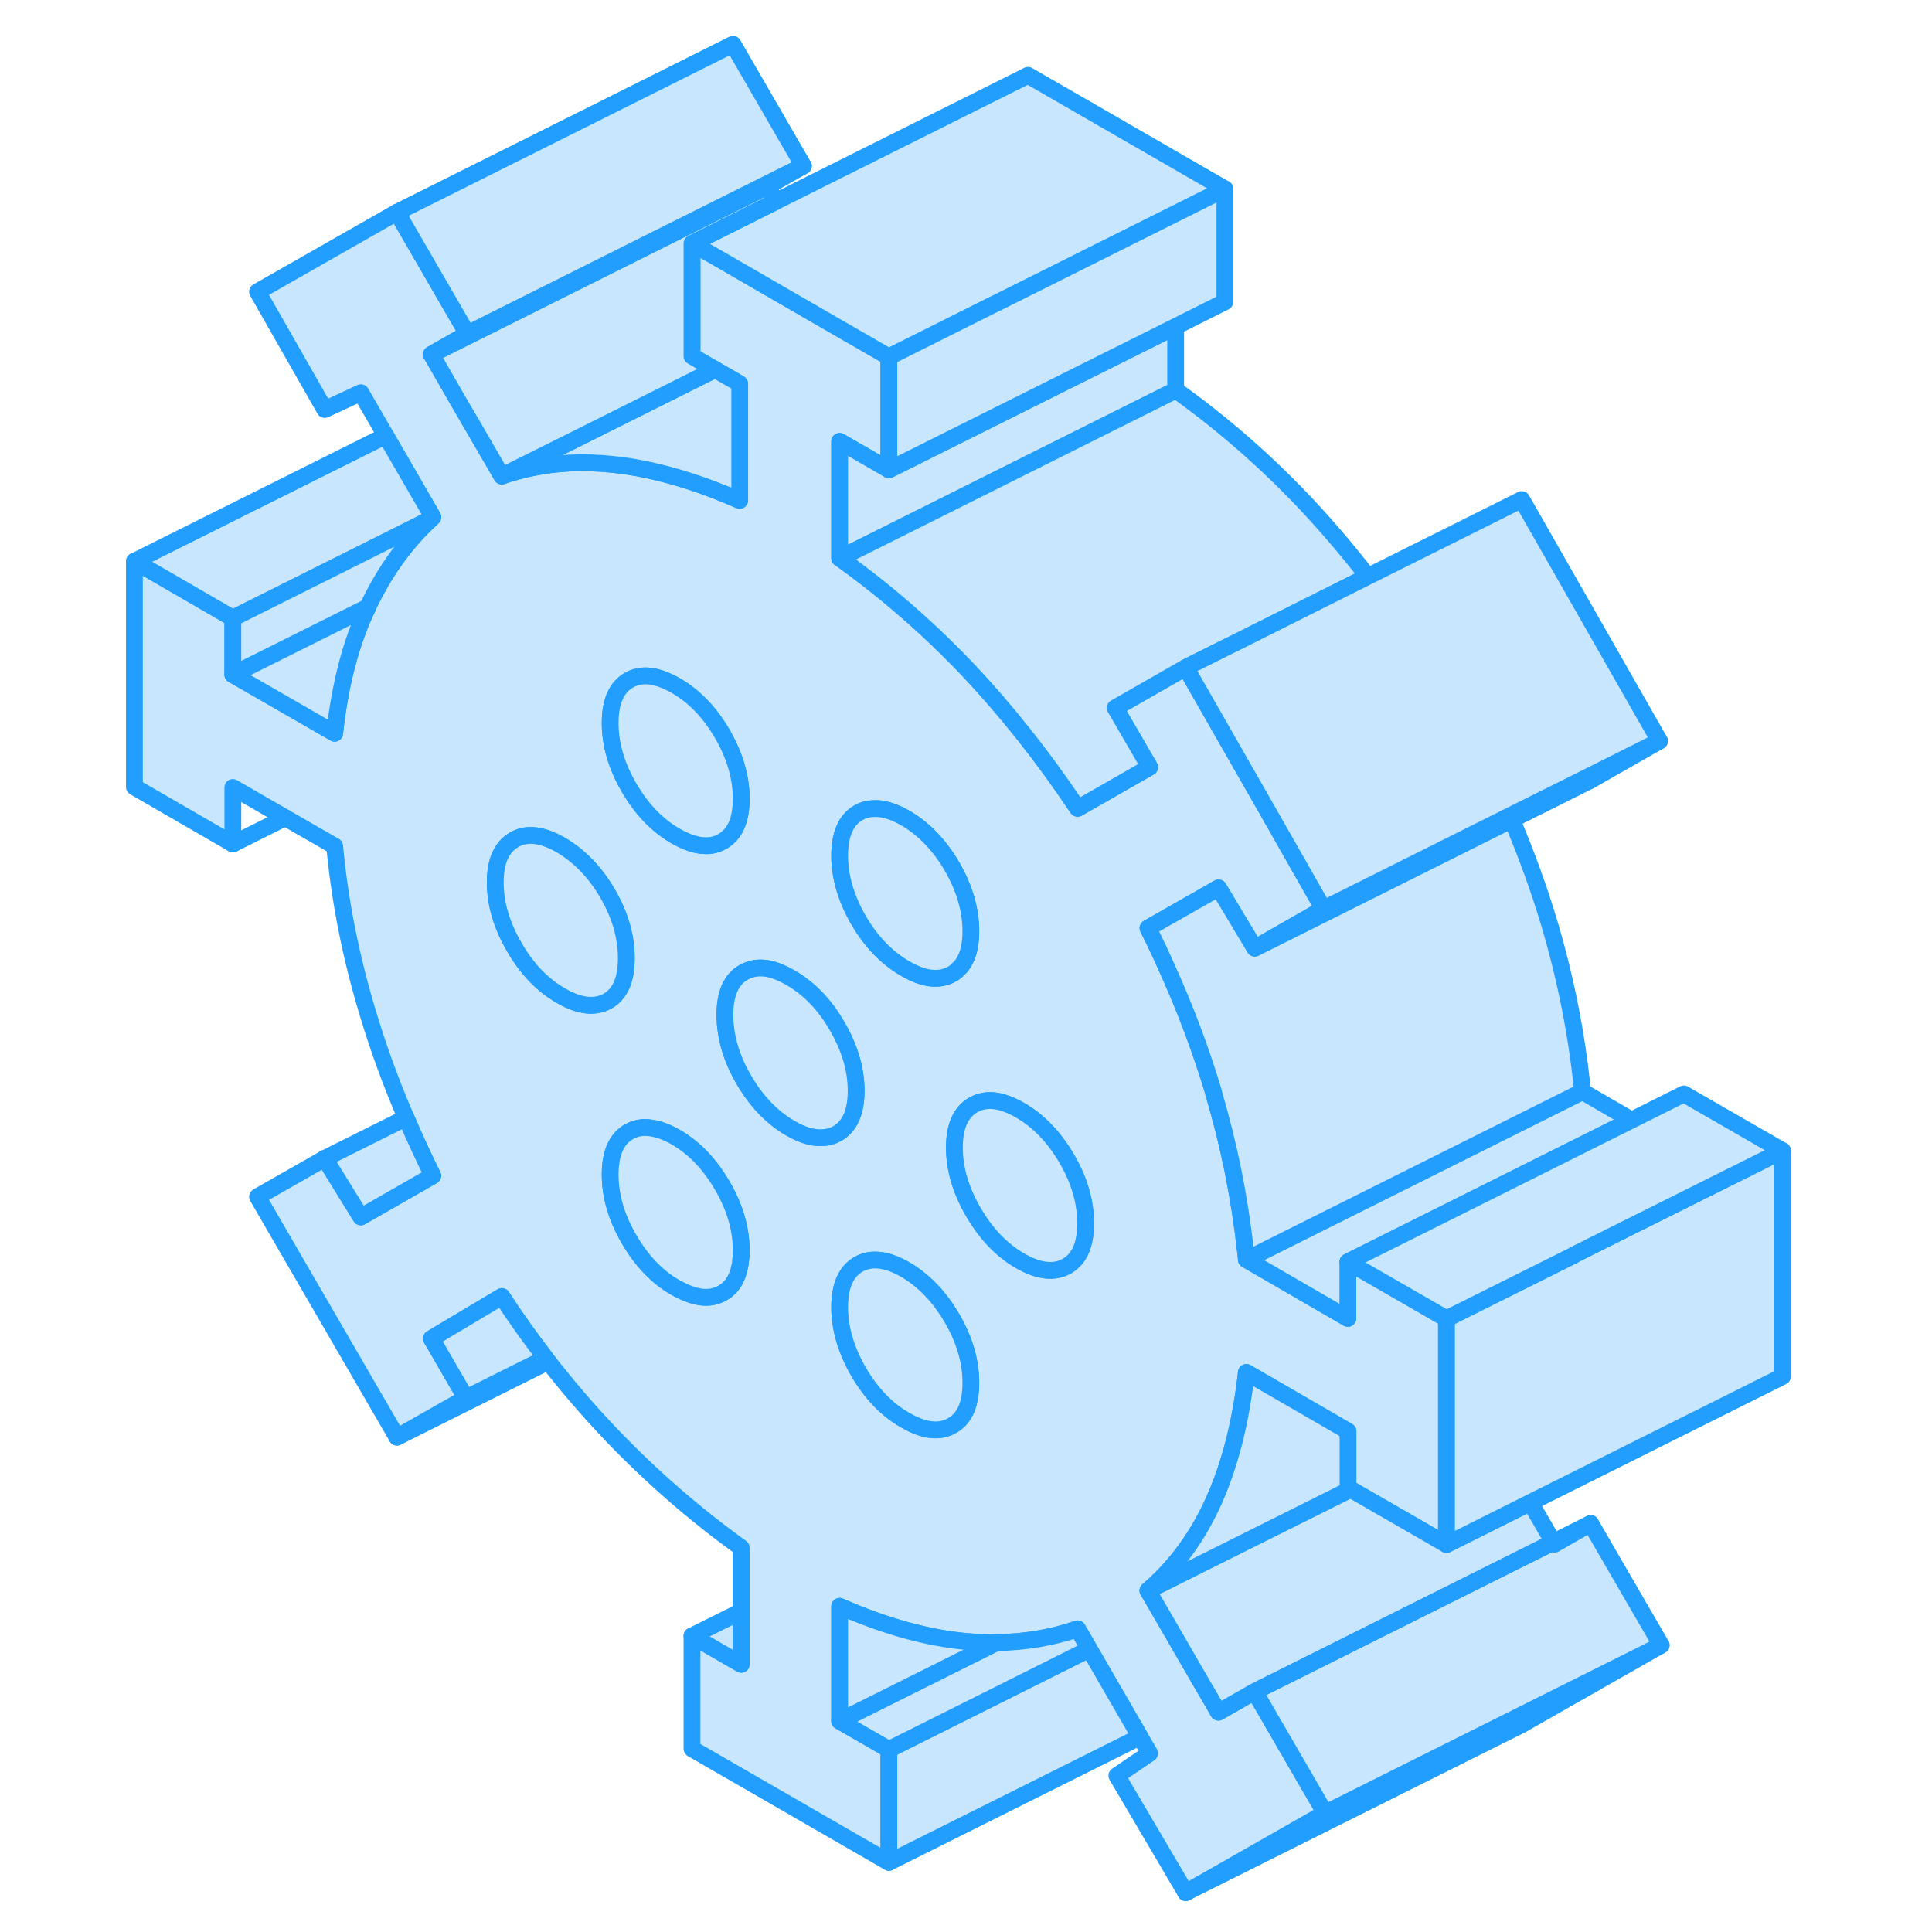 <svg width="48" height="48" viewBox="0 0 103 115" fill="#c8e7ff" xmlns="http://www.w3.org/2000/svg" stroke-width="1px" stroke-linecap="round" stroke-linejoin="round"><path d="M74.23 75.115V78.475L68.19 74.975C68.18 74.875 68.17 74.775 68.16 74.675C68.16 74.595 68.14 74.505 68.13 74.425C67.78 71.285 67.16 68.165 66.23 65.055V65.015C65.48 62.545 64.57 60.085 63.46 57.635C63.11 56.835 62.73 56.045 62.33 55.245L64.86 53.805L66.52 52.855L68.68 56.445L72.77 54.105L69.42 48.205L64.58 39.735L64.04 40.035L60.38 42.135L62.43 45.665L58.98 47.635L58.14 48.115C58.14 48.115 58.09 48.045 58.07 48.015C56.07 45.025 53.91 42.305 51.6 39.855C49.25 37.385 46.71 35.175 43.98 33.225V26.275L46.91 27.965V21.245L42.79 18.875L36.59 15.285L35.19 14.485V21.205L37.93 22.785L38.02 22.845V29.785C36.96 29.315 35.94 28.925 34.93 28.605C33.35 28.105 31.85 27.775 30.41 27.635C29.53 27.545 28.69 27.525 27.86 27.565C27.16 27.605 26.48 27.685 25.82 27.815C25.15 27.945 24.5 28.115 23.87 28.335L22 25.125L21.23 23.795L19.68 21.095L21.82 19.875L17.63 12.635L9.33 17.365L13.33 24.375L15.48 23.375L16.96 25.935L19.76 30.785C19.76 30.785 19.69 30.855 19.65 30.895C18.14 32.285 16.9 34.015 15.92 36.065C15.91 36.095 15.9 36.115 15.89 36.145C14.89 38.225 14.23 40.735 13.92 43.645L7.86 40.155V36.795L2 33.405V46.845L7.86 50.235V46.875L10.98 48.675L13.92 50.365C14.23 53.685 14.89 56.975 15.87 60.225C16.5 62.335 17.26 64.435 18.17 66.535C18.66 67.685 19.19 68.835 19.76 69.985L15.48 72.435L13.33 68.955L9.33 71.235L17.63 85.545L21.73 83.215L19.68 79.675L23.87 77.175C24.69 78.445 25.57 79.665 26.48 80.845C26.52 80.915 26.58 80.975 26.63 81.045C27.83 82.575 29.08 84.035 30.41 85.425C32.82 87.935 35.39 90.165 38.12 92.125V99.065L35.19 97.375V104.095L46.91 110.855V104.135L43.98 102.445V95.615C46.71 96.815 49.25 97.515 51.6 97.715C52.19 97.765 52.75 97.785 53.33 97.775C55.01 97.745 56.63 97.485 58.14 96.955L58.84 98.165L61.86 103.385L62.43 104.365L60.48 105.695L64.58 112.655L72.88 107.925L68.68 100.685L66.52 101.915L66.14 101.245L65.41 99.995L63.12 96.035L62.33 94.675C63.04 94.065 63.69 93.385 64.28 92.625C65.03 91.665 65.69 90.575 66.23 89.365C66.6 88.565 66.91 87.725 67.18 86.815C67.65 85.265 67.98 83.555 68.19 81.695L74.23 85.195V88.555L74.39 88.645L80.1 91.935V78.495L74.23 75.115ZM45.1 48.375C45.36 48.225 45.64 48.145 45.94 48.135C46.5 48.085 47.16 48.275 47.89 48.695C48.41 48.995 48.9 49.375 49.34 49.825C49.83 50.325 50.27 50.905 50.67 51.585C51.42 52.885 51.78 54.165 51.78 55.435C51.78 56.365 51.59 57.065 51.18 57.545C51.11 57.635 51.01 57.715 50.93 57.795C50.85 57.865 50.75 57.925 50.67 57.975C49.92 58.405 48.98 58.295 47.89 57.655C46.77 57.015 45.85 56.055 45.1 54.765C44.36 53.475 43.98 52.195 43.98 50.925C43.98 49.655 44.36 48.805 45.1 48.375ZM31.44 40.485C32.13 40.095 32.96 40.155 33.94 40.665C34.03 40.705 34.13 40.755 34.21 40.805C35.33 41.445 36.25 42.405 37 43.695C37.75 44.995 38.12 46.275 38.12 47.545C38.12 48.815 37.75 49.655 37 50.085C36.67 50.275 36.29 50.365 35.9 50.335C35.39 50.315 34.84 50.115 34.21 49.765C33.11 49.125 32.19 48.165 31.44 46.875C30.69 45.585 30.32 44.305 30.32 43.035C30.32 41.765 30.69 40.915 31.44 40.485ZM27.39 59.265C26.27 58.625 25.35 57.655 24.61 56.365C23.86 55.075 23.48 53.795 23.48 52.525C23.48 51.255 23.86 50.415 24.61 49.985C25.35 49.555 26.27 49.665 27.39 50.305C28.48 50.945 29.42 51.905 30.17 53.195C30.92 54.485 31.28 55.765 31.28 57.035C31.28 58.305 30.92 59.155 30.17 59.585C29.42 60.005 28.48 59.905 27.39 59.265ZM38.08 75.035C38.08 75.145 38.06 75.225 38.04 75.305C37.91 76.095 37.56 76.655 37 76.965C36.39 77.315 35.67 77.305 34.83 76.945C34.73 76.905 34.64 76.865 34.53 76.805C34.44 76.765 34.33 76.705 34.21 76.645C33.11 76.015 32.19 75.045 31.44 73.755C30.69 72.465 30.32 71.185 30.32 69.915C30.32 68.645 30.69 67.795 31.44 67.365C31.83 67.145 32.26 67.065 32.75 67.145C33.21 67.205 33.69 67.385 34.21 67.685C35.33 68.325 36.25 69.295 37 70.585C37.75 71.875 38.12 73.155 38.12 74.425C38.12 74.645 38.11 74.845 38.08 75.035ZM43.83 67.475C43.56 67.625 43.27 67.705 42.96 67.715C42.4 67.755 41.75 67.565 41.04 67.155C39.94 66.515 39.01 65.545 38.26 64.255C37.71 63.315 37.38 62.375 37.23 61.435C37.18 61.095 37.15 60.755 37.15 60.415C37.15 59.145 37.51 58.305 38.26 57.875C38.4 57.805 38.53 57.745 38.68 57.705C39.35 57.495 40.14 57.665 41.04 58.195C42.16 58.835 43.09 59.795 43.83 61.085C44.58 62.375 44.96 63.655 44.96 64.925C44.96 66.095 44.64 66.905 44 67.365C43.94 67.405 43.89 67.445 43.83 67.475ZM50.67 84.855C49.92 85.285 48.98 85.175 47.89 84.535C46.77 83.905 45.85 82.935 45.1 81.645C44.36 80.355 43.98 79.075 43.98 77.805C43.98 76.535 44.36 75.685 45.1 75.255C45.85 74.835 46.77 74.935 47.89 75.575C48.98 76.215 49.92 77.185 50.67 78.475C51.42 79.765 51.78 81.045 51.78 82.315C51.78 83.585 51.42 84.435 50.67 84.855ZM57.5 75.365C56.75 75.785 55.83 75.685 54.71 75.045C53.61 74.405 52.69 73.435 51.94 72.145C51.19 70.855 50.81 69.575 50.81 68.305C50.81 67.035 51.19 66.195 51.94 65.765C52.19 65.625 52.46 65.535 52.75 65.515C53.33 65.465 53.98 65.665 54.71 66.085C55.23 66.385 55.73 66.765 56.17 67.215C56.66 67.705 57.1 68.295 57.5 68.975C58.25 70.265 58.62 71.545 58.62 72.815C58.62 74.085 58.25 74.935 57.5 75.365Z" stroke="#229EFF" stroke-linejoin="round"/><path d="M31.28 57.035C31.28 58.305 30.92 59.155 30.17 59.585C29.42 60.005 28.48 59.905 27.39 59.265C26.27 58.625 25.35 57.655 24.61 56.365C23.86 55.075 23.48 53.795 23.48 52.525C23.48 51.255 23.86 50.415 24.61 49.985C25.35 49.555 26.27 49.665 27.39 50.305C28.48 50.945 29.42 51.905 30.17 53.195C30.92 54.485 31.28 55.765 31.28 57.035Z" stroke="#229EFF" stroke-linejoin="round"/><path d="M51.79 82.315C51.79 83.585 51.42 84.435 50.67 84.855C49.92 85.285 48.99 85.175 47.89 84.535C46.78 83.905 45.85 82.935 45.1 81.645C44.36 80.355 43.98 79.075 43.98 77.805C43.98 76.535 44.36 75.685 45.1 75.255C45.85 74.835 46.78 74.935 47.89 75.575C48.99 76.215 49.92 77.185 50.67 78.475C51.42 79.765 51.79 81.045 51.79 82.315Z" stroke="#229EFF" stroke-linejoin="round"/><path d="M51.79 55.435C51.79 56.365 51.59 57.065 51.18 57.545C51.09 57.625 51 57.705 50.93 57.795C50.85 57.865 50.76 57.925 50.67 57.975C49.92 58.405 48.99 58.295 47.89 57.655C46.78 57.015 45.85 56.055 45.1 54.765C44.36 53.475 43.98 52.195 43.98 50.925C43.98 49.655 44.36 48.805 45.1 48.375C45.36 48.225 45.64 48.145 45.94 48.135C46.51 48.085 47.16 48.275 47.89 48.695C48.41 48.995 48.9 49.375 49.34 49.825C49.83 50.325 50.28 50.905 50.67 51.585C51.42 52.885 51.79 54.165 51.79 55.435Z" stroke="#229EFF" stroke-linejoin="round"/><path d="M58.62 72.815C58.62 74.085 58.25 74.935 57.5 75.365C56.75 75.785 55.83 75.685 54.72 75.045C53.61 74.405 52.69 73.435 51.94 72.145C51.19 70.855 50.81 69.575 50.81 68.305C50.81 67.035 51.19 66.195 51.94 65.765C52.19 65.625 52.47 65.535 52.76 65.515C53.33 65.465 53.99 65.665 54.72 66.085C55.24 66.385 55.73 66.765 56.17 67.215C56.66 67.705 57.1 68.295 57.5 68.975C58.25 70.265 58.62 71.545 58.62 72.815Z" stroke="#229EFF" stroke-linejoin="round"/><path d="M83.88 48.555L72.78 54.105L68.68 56.445L83.98 48.795C83.94 48.715 83.91 48.635 83.88 48.555ZM88.55 46.225L88.68 46.445L92.78 44.105L88.55 46.225ZM46.91 27.965L43.98 26.275V33.225L63.98 23.225V19.435L46.91 27.965Z" stroke="#229EFF" stroke-linejoin="round"/><path d="M38.12 47.545C38.12 48.805 37.75 49.655 37 50.085C36.67 50.275 36.3 50.365 35.9 50.335C35.39 50.315 34.84 50.115 34.22 49.765C33.11 49.125 32.19 48.165 31.44 46.875C30.69 45.585 30.32 44.305 30.32 43.035C30.32 41.765 30.69 40.915 31.44 40.485C32.13 40.095 32.96 40.155 33.95 40.665C34.04 40.705 34.13 40.755 34.22 40.805C35.33 41.445 36.25 42.405 37 43.695C37.75 44.995 38.12 46.275 38.12 47.545Z" stroke="#229EFF" stroke-linejoin="round"/><path d="M38.12 74.425C38.12 74.645 38.11 74.845 38.08 75.035C38.08 75.145 38.06 75.225 38.05 75.305C37.91 76.095 37.56 76.655 37 76.965C36.39 77.315 35.67 77.305 34.83 76.945C34.74 76.905 34.64 76.865 34.54 76.805C34.44 76.765 34.33 76.705 34.22 76.645C33.11 76.015 32.19 75.045 31.44 73.755C30.69 72.465 30.32 71.185 30.32 69.915C30.32 68.645 30.69 67.795 31.44 67.365C31.83 67.145 32.27 67.065 32.76 67.145C33.21 67.205 33.69 67.385 34.22 67.685C35.33 68.325 36.25 69.295 37 70.585C37.75 71.875 38.12 73.155 38.12 74.425Z" stroke="#229EFF" stroke-linejoin="round"/><path d="M44.96 64.925C44.96 66.095 44.64 66.905 44 67.365C43.95 67.405 43.89 67.445 43.83 67.475C43.56 67.625 43.28 67.705 42.96 67.715C42.4 67.755 41.76 67.565 41.05 67.155C39.95 66.515 39.02 65.545 38.27 64.255C37.72 63.315 37.38 62.375 37.23 61.435C37.18 61.095 37.15 60.755 37.15 60.415C37.15 59.145 37.52 58.305 38.27 57.875C38.4 57.805 38.54 57.745 38.68 57.705C39.35 57.495 40.14 57.665 41.05 58.195C42.16 58.835 43.09 59.795 43.83 61.085C44.58 62.375 44.96 63.655 44.96 64.925Z" stroke="#229EFF" stroke-linejoin="round"/><path d="M92.88 97.925L84.58 102.655L64.58 112.655L72.88 107.925L84.32 102.205L92.88 97.925Z" stroke="#229EFF" stroke-linejoin="round"/><path d="M92.88 97.925L84.32 102.205L72.88 107.925L68.68 100.685L82.18 93.935L86.46 91.795L86.53 91.915L88.68 90.685L92.88 97.925Z" stroke="#229EFF" stroke-linejoin="round"/><path d="M86.46 91.795L82.18 93.935L68.68 100.685L66.53 101.915L66.14 101.245L65.41 99.995L63.12 96.035L62.33 94.675L65.28 93.195L74.39 88.645L80.1 91.935L80.82 91.575L85.09 89.435L86.46 91.795Z" stroke="#229EFF" stroke-linejoin="round"/><path d="M74.39 88.645L65.28 93.195L62.33 94.675C63.05 94.065 63.7 93.385 64.29 92.625C65.04 91.665 65.69 90.575 66.24 89.365C66.6 88.565 66.91 87.725 67.18 86.815C67.65 85.265 67.98 83.555 68.19 81.695L74.24 85.195V88.555L74.39 88.645Z" stroke="#229EFF" stroke-linejoin="round"/><path d="M100.1 68.495V81.935L85.09 89.435L80.82 91.575L80.1 91.935V78.495L87.71 74.695V74.685L90.73 73.175L100.1 68.495Z" stroke="#229EFF" stroke-linejoin="round"/><path d="M91.12 66.675L74.23 75.115V78.475L68.19 74.975L88.19 64.975L91.12 66.675Z" stroke="#229EFF" stroke-linejoin="round"/><path d="M38.03 22.845V29.785C36.97 29.315 35.94 28.925 34.93 28.605C33.35 28.105 31.85 27.775 30.41 27.635C29.54 27.545 28.69 27.525 27.86 27.565C27.16 27.605 26.48 27.685 25.82 27.815C25.15 27.945 24.5 28.115 23.87 28.335L27.44 26.555L36.56 21.995L37.93 22.785L38.03 22.845Z" stroke="#229EFF" stroke-linejoin="round"/><path d="M41.82 9.875L33.21 14.175L21.82 19.875L17.63 12.635L37.63 2.635L41.82 9.875Z" stroke="#229EFF" stroke-linejoin="round"/><path d="M66.91 11.245L53.19 18.105H53.18L46.91 21.245L42.8 18.875L36.59 15.285L35.19 14.485L35.92 14.125L40.19 11.985L55.19 4.485L66.91 11.245Z" stroke="#229EFF" stroke-linejoin="round"/><path d="M66.91 11.245V17.965L63.98 19.435L46.91 27.965V21.245L53.18 18.105H53.19L66.91 11.245Z" stroke="#229EFF" stroke-linejoin="round"/><path d="M75.41 34.315L67.27 38.395H67.26L64.58 39.735L64.05 40.035L60.38 42.135L62.43 45.665L58.99 47.635L58.15 48.115C58.15 48.115 58.1 48.045 58.08 48.015C56.08 45.025 53.92 42.305 51.61 39.855C49.26 37.385 46.72 35.175 43.99 33.225L63.99 23.225C66.72 25.175 69.26 27.385 71.61 29.855C72.93 31.255 74.2 32.735 75.42 34.315H75.41Z" stroke="#229EFF" stroke-linejoin="round"/><path d="M35.19 14.485V21.205L36.56 21.995L27.44 26.555L23.87 28.335L22.01 25.125L21.23 23.795L19.68 21.095L21.82 19.875L33.21 14.175L41.82 9.875L39.68 11.095L40.19 11.985L35.92 14.125L35.19 14.485Z" stroke="#229EFF" stroke-linejoin="round"/><path d="M92.78 44.105L88.55 46.225L83.88 48.555L72.78 54.105L69.42 48.205L64.58 39.735L67.26 38.395H67.27L75.41 34.315L84.58 29.735L92.78 44.105Z" stroke="#229EFF" stroke-linejoin="round"/><path d="M88.68 46.445L83.98 48.795" stroke="#229EFF" stroke-linejoin="round"/><path d="M100.1 68.495L90.73 73.175L87.71 74.685V74.695L80.1 78.495L74.23 75.115L94.23 65.115L100.1 68.495Z" stroke="#229EFF" stroke-linejoin="round"/><path d="M88.68 90.685L86.46 91.795" stroke="#229EFF" stroke-linejoin="round"/><path d="M61.86 103.385L46.91 110.855V104.135L58.84 98.165L61.86 103.385Z" stroke="#229EFF" stroke-linejoin="round"/><path d="M38.12 95.915V99.065L35.19 97.375L38.12 95.915Z" stroke="#229EFF" stroke-linejoin="round"/><path d="M26.48 80.845L21.73 83.215L19.68 79.675L23.87 77.175C24.7 78.445 25.57 79.665 26.48 80.845Z" stroke="#229EFF" stroke-linejoin="round"/><path d="M26.63 81.045L17.63 85.545" stroke="#229EFF" stroke-linejoin="round"/><path d="M19.76 69.985L15.48 72.435L13.33 68.955L18.17 66.535C18.66 67.685 19.19 68.835 19.76 69.985Z" stroke="#229EFF" stroke-linejoin="round"/><path d="M19.77 30.785C19.77 30.785 19.69 30.855 19.65 30.895L7.86 36.795L2.01 33.405L16.96 25.935L19.77 30.785Z" stroke="#229EFF" stroke-linejoin="round"/><path d="M19.65 30.895C18.14 32.285 16.9 34.015 15.92 36.065C15.91 36.095 15.9 36.115 15.89 36.145L7.86 40.155V36.795L19.65 30.895Z" stroke="#229EFF" stroke-linejoin="round"/><path d="M15.89 36.145C14.89 38.225 14.24 40.735 13.92 43.645L7.86 40.155L15.89 36.145Z" stroke="#229EFF" stroke-linejoin="round"/><path d="M10.98 48.675L7.86 50.235" stroke="#229EFF" stroke-linejoin="round"/><path d="M53.33 97.775L43.98 102.445V95.615C46.71 96.815 49.25 97.515 51.6 97.715C52.19 97.765 52.76 97.785 53.33 97.775Z" stroke="#229EFF" stroke-linejoin="round"/><path d="M58.84 98.165L46.91 104.135L43.98 102.445L53.33 97.775C55.02 97.745 56.63 97.485 58.14 96.955L58.84 98.165Z" stroke="#229EFF" stroke-linejoin="round"/><path d="M88.19 64.975L68.19 74.975C68.18 74.875 68.17 74.775 68.16 74.675C68.15 74.595 68.14 74.505 68.13 74.425C67.79 71.285 67.16 68.165 66.24 65.055C66.24 65.045 66.24 65.025 66.24 65.015C65.5 62.545 64.58 60.085 63.47 57.635C63.12 56.835 62.74 56.045 62.34 55.245L64.87 53.805L66.54 52.855L68.69 56.445L83.99 48.795C84.87 50.875 85.63 52.965 86.25 55.055C87.22 58.345 87.87 61.655 88.2 64.975H88.19Z" stroke="#229EFF" stroke-linejoin="round"/><path d="M39.68 11.095L19.68 21.095" stroke="#229EFF" stroke-linejoin="round"/></svg>